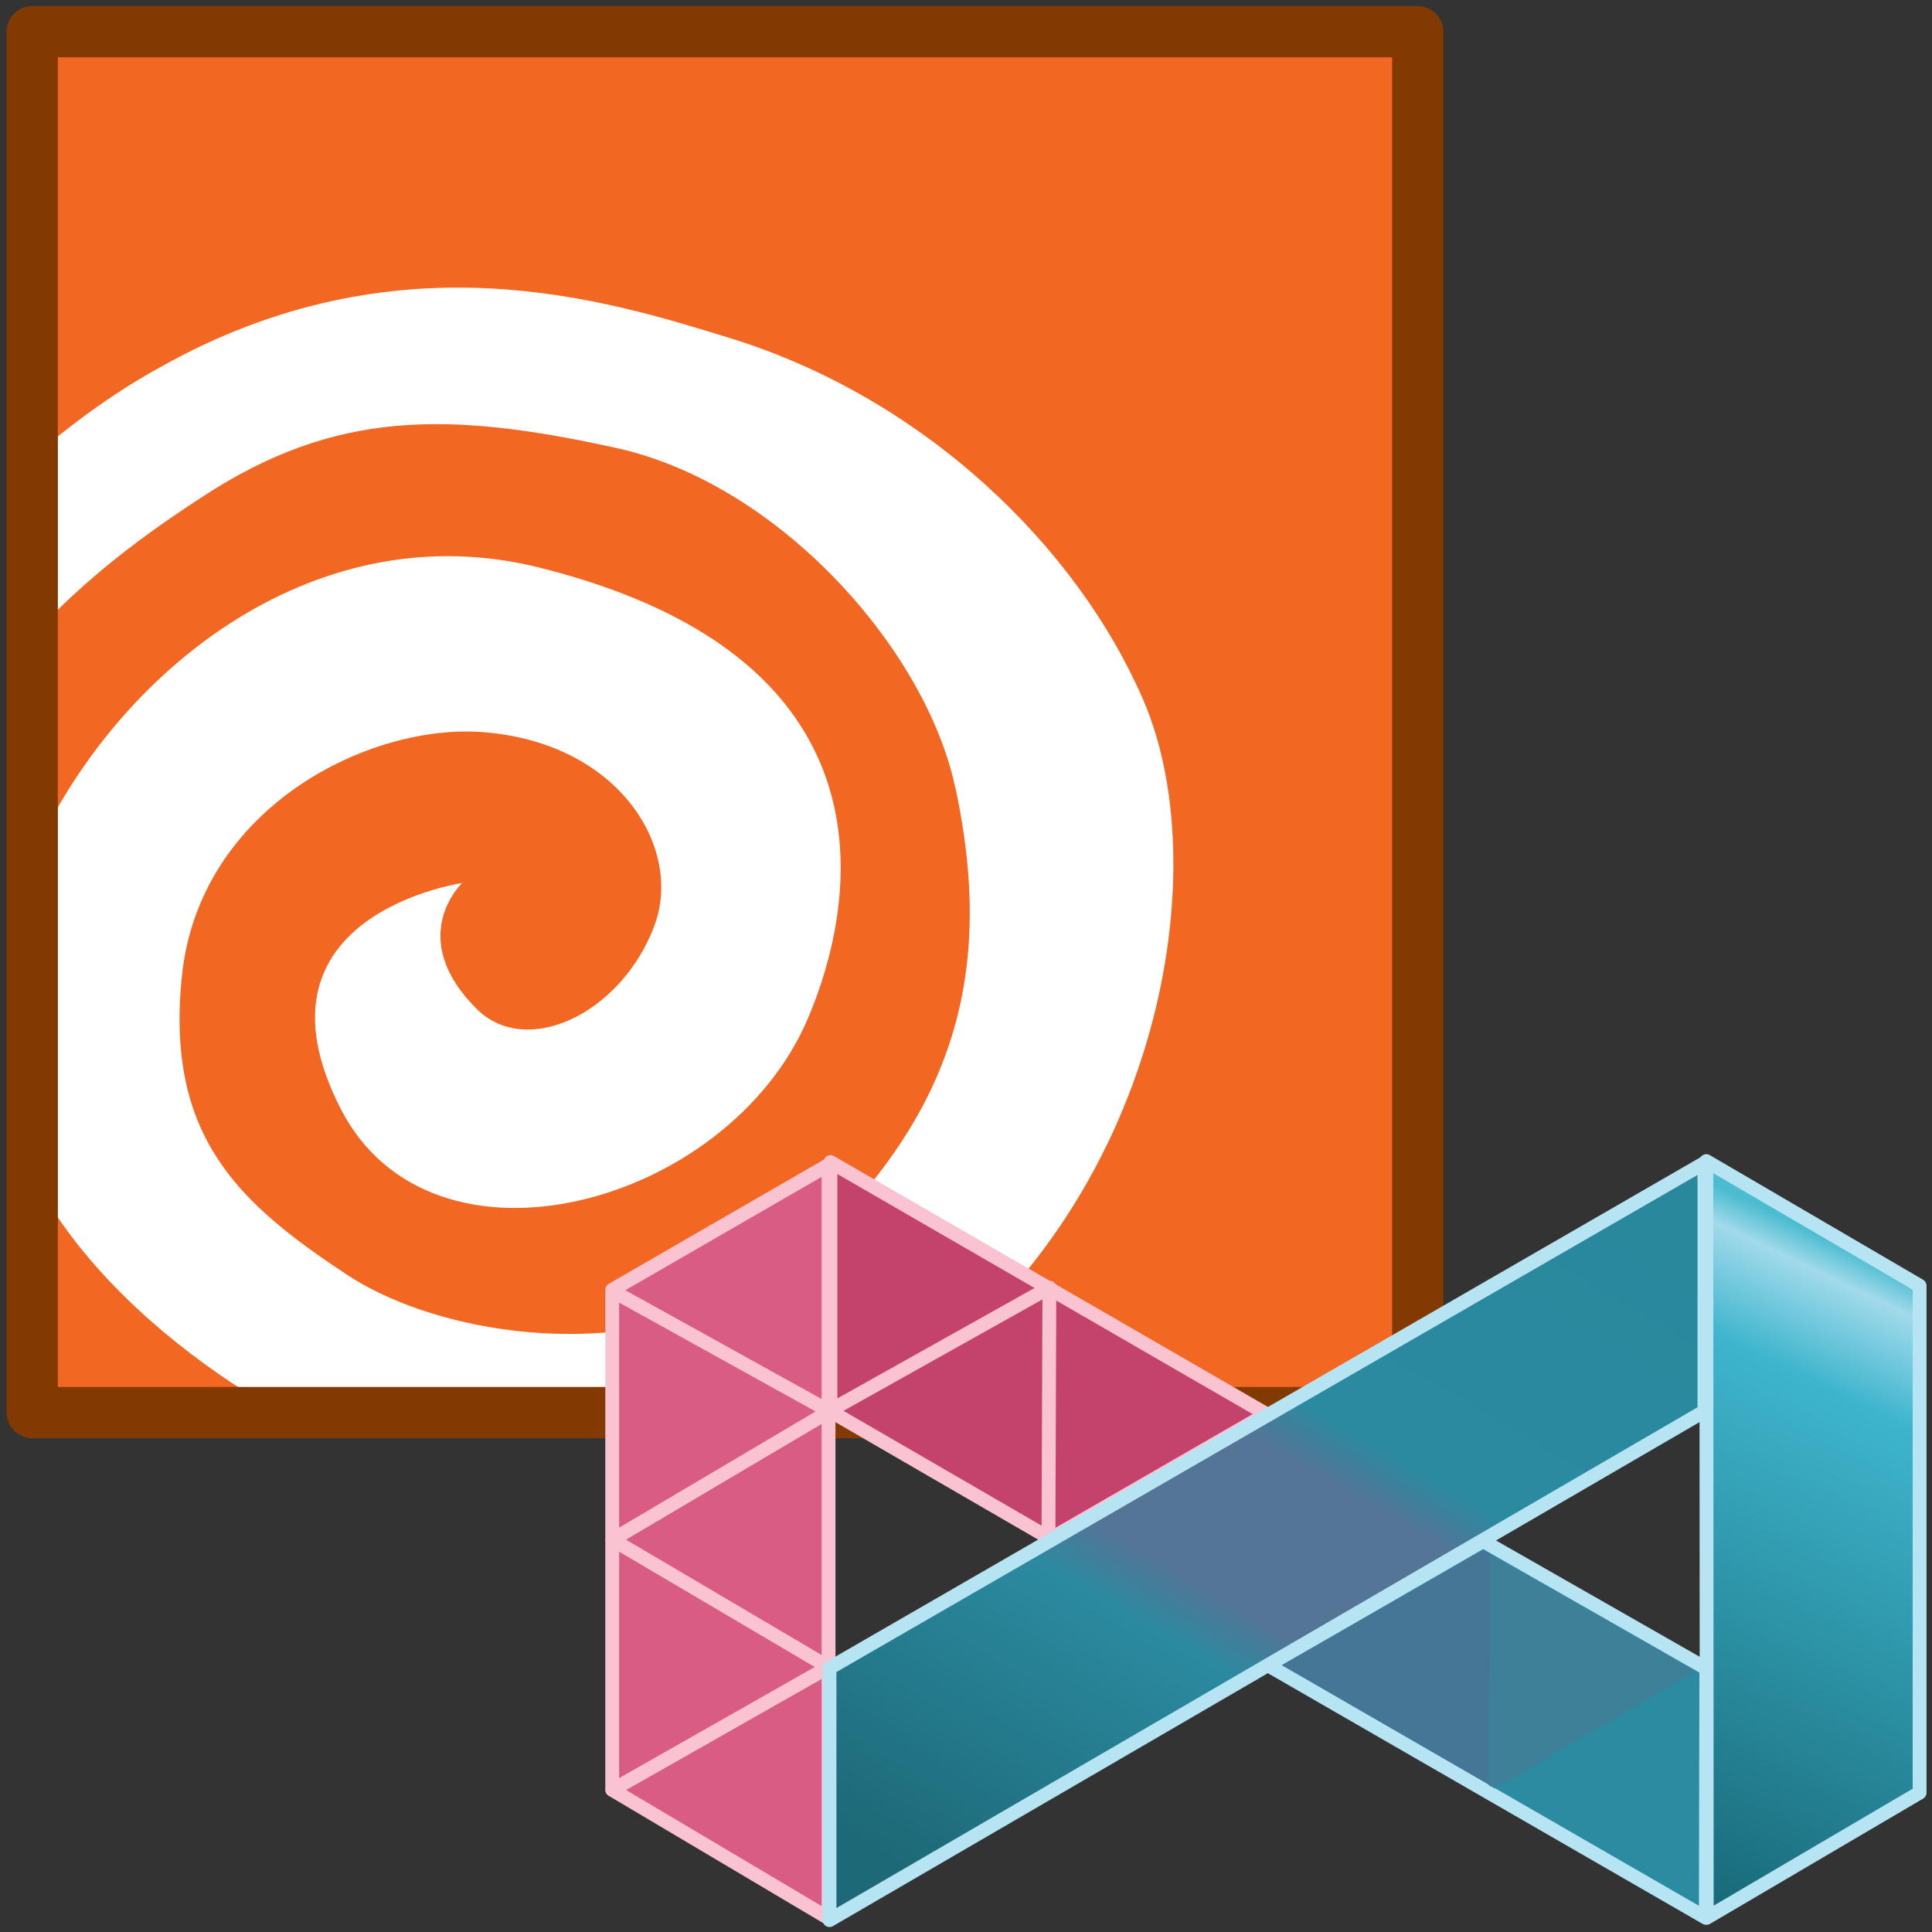 <?xml version="1.0" encoding="UTF-8" standalone="no"?>
<!-- Created with Inkscape (http://www.inkscape.org/) -->

<svg
   width="48.0px"
   height="48.0px"
   viewBox="0 0 48.0 48.0"
   version="1.1"
   id="SVGRoot"
   sodipodi:docname="houdinimaterialx.svg"
   inkscape:version="1.2-rc (6364d40, 2022-05-08)"
   xmlns:inkscape="http://www.inkscape.org/namespaces/inkscape"
   xmlns:sodipodi="http://sodipodi.sourceforge.net/DTD/sodipodi-0.dtd"
   xmlns:xlink="http://www.w3.org/1999/xlink"
   xmlns="http://www.w3.org/2000/svg"
   xmlns:svg="http://www.w3.org/2000/svg"
   xmlns:i="http://ns.adobe.com/AdobeIllustrator/10.0/">
  <rect x="0" y="0" width="48.0" height="48.0" fill="#333333" stroke="none"/>
  <sodipodi:namedview
     id="namedview829"
     pagecolor="#ffffff"
     bordercolor="#666666"
     borderopacity="1.0"
     inkscape:pageshadow="2"
     inkscape:pageopacity="0.0"
     inkscape:pagecheckerboard="0"
     inkscape:document-units="px"
     showgrid="true"
     inkscape:zoom="15.178749"
     inkscape:cx="36.23487"
     inkscape:cy="33.171377"
     inkscape:window-width="2560"
     inkscape:window-height="1383"
     inkscape:window-x="0"
     inkscape:window-y="26"
     inkscape:window-maximized="1"
     inkscape:current-layer="layer1"
     inkscape:lockguides="true"
     inkscape:snap-global="false"
     inkscape:showpageshadow="2"
     inkscape:deskcolor="#d1d1d1">
    <inkscape:grid
       type="xygrid"
       id="grid892" />
  </sodipodi:namedview>
  <defs
     id="defs824">
    <linearGradient
       inkscape:collect="always"
       id="linearGradient79381">
      <stop
         style="stop-color:#4cbcd0;stop-opacity:1"
         offset="0"
         id="stop79377" />
      <stop
         style="stop-color:#a1daeb;stop-opacity:1"
         offset="0.051"
         id="stop79611" />
      <stop
         style="stop-color:#3eb5cd;stop-opacity:1"
         offset="0.203"
         id="stop79677" />
      <stop
         style="stop-color:#186977;stop-opacity:1"
         offset="1"
         id="stop79379" />
    </linearGradient>
    <linearGradient
       inkscape:collect="always"
       id="linearGradient50950">
      <stop
         style="stop-color:#1d6977;stop-opacity:1"
         offset="0"
         id="stop50946" />
      <stop
         style="stop-color:#2b8aa0;stop-opacity:1"
         offset="0.355"
         id="stop55190" />
      <stop
         style="stop-color:#547596;stop-opacity:1"
         offset="0.422"
         id="stop55192" />
      <stop
         style="stop-color:#547596;stop-opacity:1"
         offset="0.587"
         id="stop63894" />
      <stop
         style="stop-color:#2a8aa0;stop-opacity:1"
         offset="0.647"
         id="stop63896" />
      <stop
         style="stop-color:#29889c;stop-opacity:1"
         offset="1"
         id="stop50948" />
    </linearGradient>
    <linearGradient
       inkscape:collect="always"
       xlink:href="#linearGradient50950"
       id="linearGradient50952"
       x1="16.736"
       y1="28.586"
       x2="33.145"
       y2="0.495"
       gradientUnits="userSpaceOnUse"
       gradientTransform="matrix(1.035,0,0,1.035,-0.969,8.994)" />
    <linearGradient
       inkscape:collect="always"
       xlink:href="#linearGradient79381"
       id="linearGradient79383"
       x1="48.223"
       y1="5.779"
       x2="38.326"
       y2="26.462"
       gradientUnits="userSpaceOnUse"
       gradientTransform="matrix(1.035,0,0,1.035,-0.969,8.994)" />
  </defs>
  <g
     inkscape:label="Layer 1"
     inkscape:groupmode="layer"
     id="layer1">
    <g
       id="g978"
       transform="matrix(2.629,0,0,2.629,-4.091,-3.254)"
       style="stroke-width:0.968">
      <rect
         style="color:#000000;font-variation-settings:normal;overflow:visible;opacity:1;vector-effect:none;fill:#ffffff;fill-opacity:1;stroke:none;stroke-width:0.484;stroke-linecap:round;stroke-linejoin:round;stroke-miterlimit:4;stroke-dasharray:none;stroke-dashoffset:0;stroke-opacity:1;stop-color:#000000;stop-opacity:1"
         id="rect973"
         width="13.093"
         height="13.05"
         x="1.861"
         y="1.537" />
      <path
         sodipodi:nodetypes="ccsccccsccccsccccccccscccccccsc"
         style="fill:#f26722;fill-opacity:1;stroke-width:0.968"
         id="path1940"
         d="M 10.584,8.682 C 10.304,7.368 8.917,5.812 7.384,5.472 5.791,5.121 4.724,5.112 3.473,5.93 3.106,6.17 2.488,6.581 1.912,7.194 V 9.231 C 2.724,7.518 4.577,6.083 6.651,6.601 10.173,7.479 9.609,9.894 9.186,10.874 8.426,12.636 5.633,13.397 4.774,11.713 3.84,9.883 5.923,9.583 5.923,9.583 c 0,0 -0.542,0.513 0.138,1.189 0.471,0.471 1.367,0.044 1.678,-0.783 C 8.013,9.267 7.425,8.266 6.137,8.158 5.058,8.065 3.439,8.862 3.275,10.464 c -0.156,1.517 0.541,2.145 1.552,2.815 1.008,0.67 3.168,0.921 4.401,-0.255 1.341,-1.278 1.733,-2.588 1.357,-4.343 z M 1.912,1.522 V 5.521 C 2.527,4.991 3.04,4.726 3.061,4.713 5.308,3.445 7.288,4.073 8.452,4.432 10.291,4.998 11.737,6.406 12.361,7.854 13.088,9.539 12.459,12.759 10.005,14.386 9.898,14.457 9.791,14.517 9.683,14.579 H 14.968 V 1.522 Z m 0,10.914 v 2.143 H 4.21 C 4.04,14.489 3.884,14.398 3.747,14.307 3.072,13.858 2.353,13.224 1.912,12.436 Z"
         i:knockout="Off"
         inkscape:connector-curvature="0" />
      <rect
         style="color:#000000;font-variation-settings:normal;overflow:visible;opacity:1;vector-effect:none;fill:none;fill-opacity:0.33;stroke:#823a00;stroke-width:0.484;stroke-linecap:round;stroke-linejoin:round;stroke-miterlimit:4;stroke-dasharray:none;stroke-dashoffset:0;stroke-opacity:1;stop-color:#000000;stop-opacity:1"
         id="rect971"
         width="13.093"
         height="13.05"
         x="1.861"
         y="1.537" />
    </g>
    <g
       id="g6402"
       transform="matrix(0.688,0,0,0.688,14.921,22.007)">
      <path
         style="fill:#d95c84;fill-opacity:1;fill-rule:evenodd;stroke:#f9c3d1;stroke-width:0.5;stroke-linecap:round;stroke-linejoin:round;stroke-miterlimit:4;stroke-dasharray:none;stroke-opacity:1"
         d="M 8.233,37.283 V 10.078 l -7.812,4.512 v 18.057 z"
         id="path962" />
      <path
         style="font-variation-settings:normal;opacity:1;fill:#c4436c;fill-opacity:1;fill-rule:evenodd;stroke:#f9c3d1;stroke-width:0.5;stroke-linecap:round;stroke-linejoin:round;stroke-miterlimit:4;stroke-dasharray:none;stroke-dashoffset:0;stroke-opacity:1;stop-color:#000000;stop-opacity:1"
         d="m 8.301,9.976 15.746,9.102 -7.805,4.5 -7.941,-4.602 z"
         id="path1095" />
      <path
         style="font-variation-settings:normal;opacity:1;fill:#2b8ba1;fill-opacity:1;fill-rule:evenodd;stroke:#b7e4f2;stroke-width:0.5;stroke-linecap:round;stroke-linejoin:round;stroke-miterlimit:4;stroke-dasharray:none;stroke-dashoffset:0;stroke-opacity:1;stop-color:#000000;stop-opacity:1"
         d="m 24.099,28.147 7.771,-4.483 8.06,4.602 -0.017,9 z"
         id="path1292"
         sodipodi:nodetypes="ccccc" />
      <path
         style="font-variation-settings:normal;opacity:1;fill:url(#linearGradient79383);fill-opacity:1;fill-rule:evenodd;stroke:#b7e4f2;stroke-width:0.5;stroke-linecap:round;stroke-linejoin:round;stroke-miterlimit:4;stroke-dasharray:none;stroke-dashoffset:0;stroke-opacity:1;stop-color:#000000;stop-opacity:1"
         d="M 39.93,9.942 47.632,14.442 v 18.307 l -7.686,4.517 z"
         id="path1337"
         sodipodi:nodetypes="ccccc" />
      <path
         style="font-variation-settings:normal;opacity:1;fill:none;fill-opacity:1;fill-rule:evenodd;stroke:#f9c3d1;stroke-width:0.5;stroke-linecap:round;stroke-linejoin:round;stroke-miterlimit:4;stroke-dasharray:none;stroke-dashoffset:0;stroke-opacity:1;stop-color:#000000;stop-opacity:1"
         d="m 8.233,18.976 7.975,-4.466 -0.034,9.068"
         id="path1894" />
      <path
         style="font-variation-settings:normal;opacity:1;fill:none;fill-opacity:1;fill-rule:evenodd;stroke:#f9c3d1;stroke-width:0.5;stroke-linecap:round;stroke-linejoin:round;stroke-miterlimit:4;stroke-dasharray:none;stroke-dashoffset:0;stroke-opacity:1;stop-color:#000000;stop-opacity:1"
         d="M 0.505,14.675 8.267,18.976 0.428,23.613 8.233,28.215 0.428,32.647"
         id="path1939"
         sodipodi:nodetypes="ccccc" />
      <path
         style="font-variation-settings:normal;opacity:1;fill:url(#linearGradient50952);fill-opacity:1;fill-rule:evenodd;stroke:#b7e4f2;stroke-width:0.5;stroke-linecap:round;stroke-linejoin:round;stroke-miterlimit:4;stroke-dasharray:none;stroke-dashoffset:0;stroke-opacity:1;stop-color:#000000;stop-opacity:1"
         d="M 8.267,28.249 39.862,10.01 v 8.966 L 8.267,37.351 Z"
         id="path1247" />
      <path
         style="fill:#457696;fill-opacity:1;fill-rule:evenodd;stroke:none;stroke-width:0.5;stroke-linecap:butt;stroke-linejoin:miter;stroke-miterlimit:4;stroke-dasharray:none;stroke-opacity:1"
         d="m 24.61,28.136 7.277,-4.159 0.241,0.153 -0.036,8.335 z"
         id="path24792"
         sodipodi:nodetypes="ccccc" />
      <path
         style="font-variation-settings:normal;opacity:1;fill:#3e8098;fill-opacity:1;fill-rule:evenodd;stroke:none;stroke-width:0.5;stroke-linecap:butt;stroke-linejoin:miter;stroke-miterlimit:4;stroke-dasharray:none;stroke-dashoffset:0;stroke-opacity:1;stop-color:#000000;stop-opacity:1"
         d="m 32.142,24.147 -0.068,8.335 0.222,0.119 7.242,-4.244 z"
         id="path25154" />
    </g>
  </g>
</svg>
